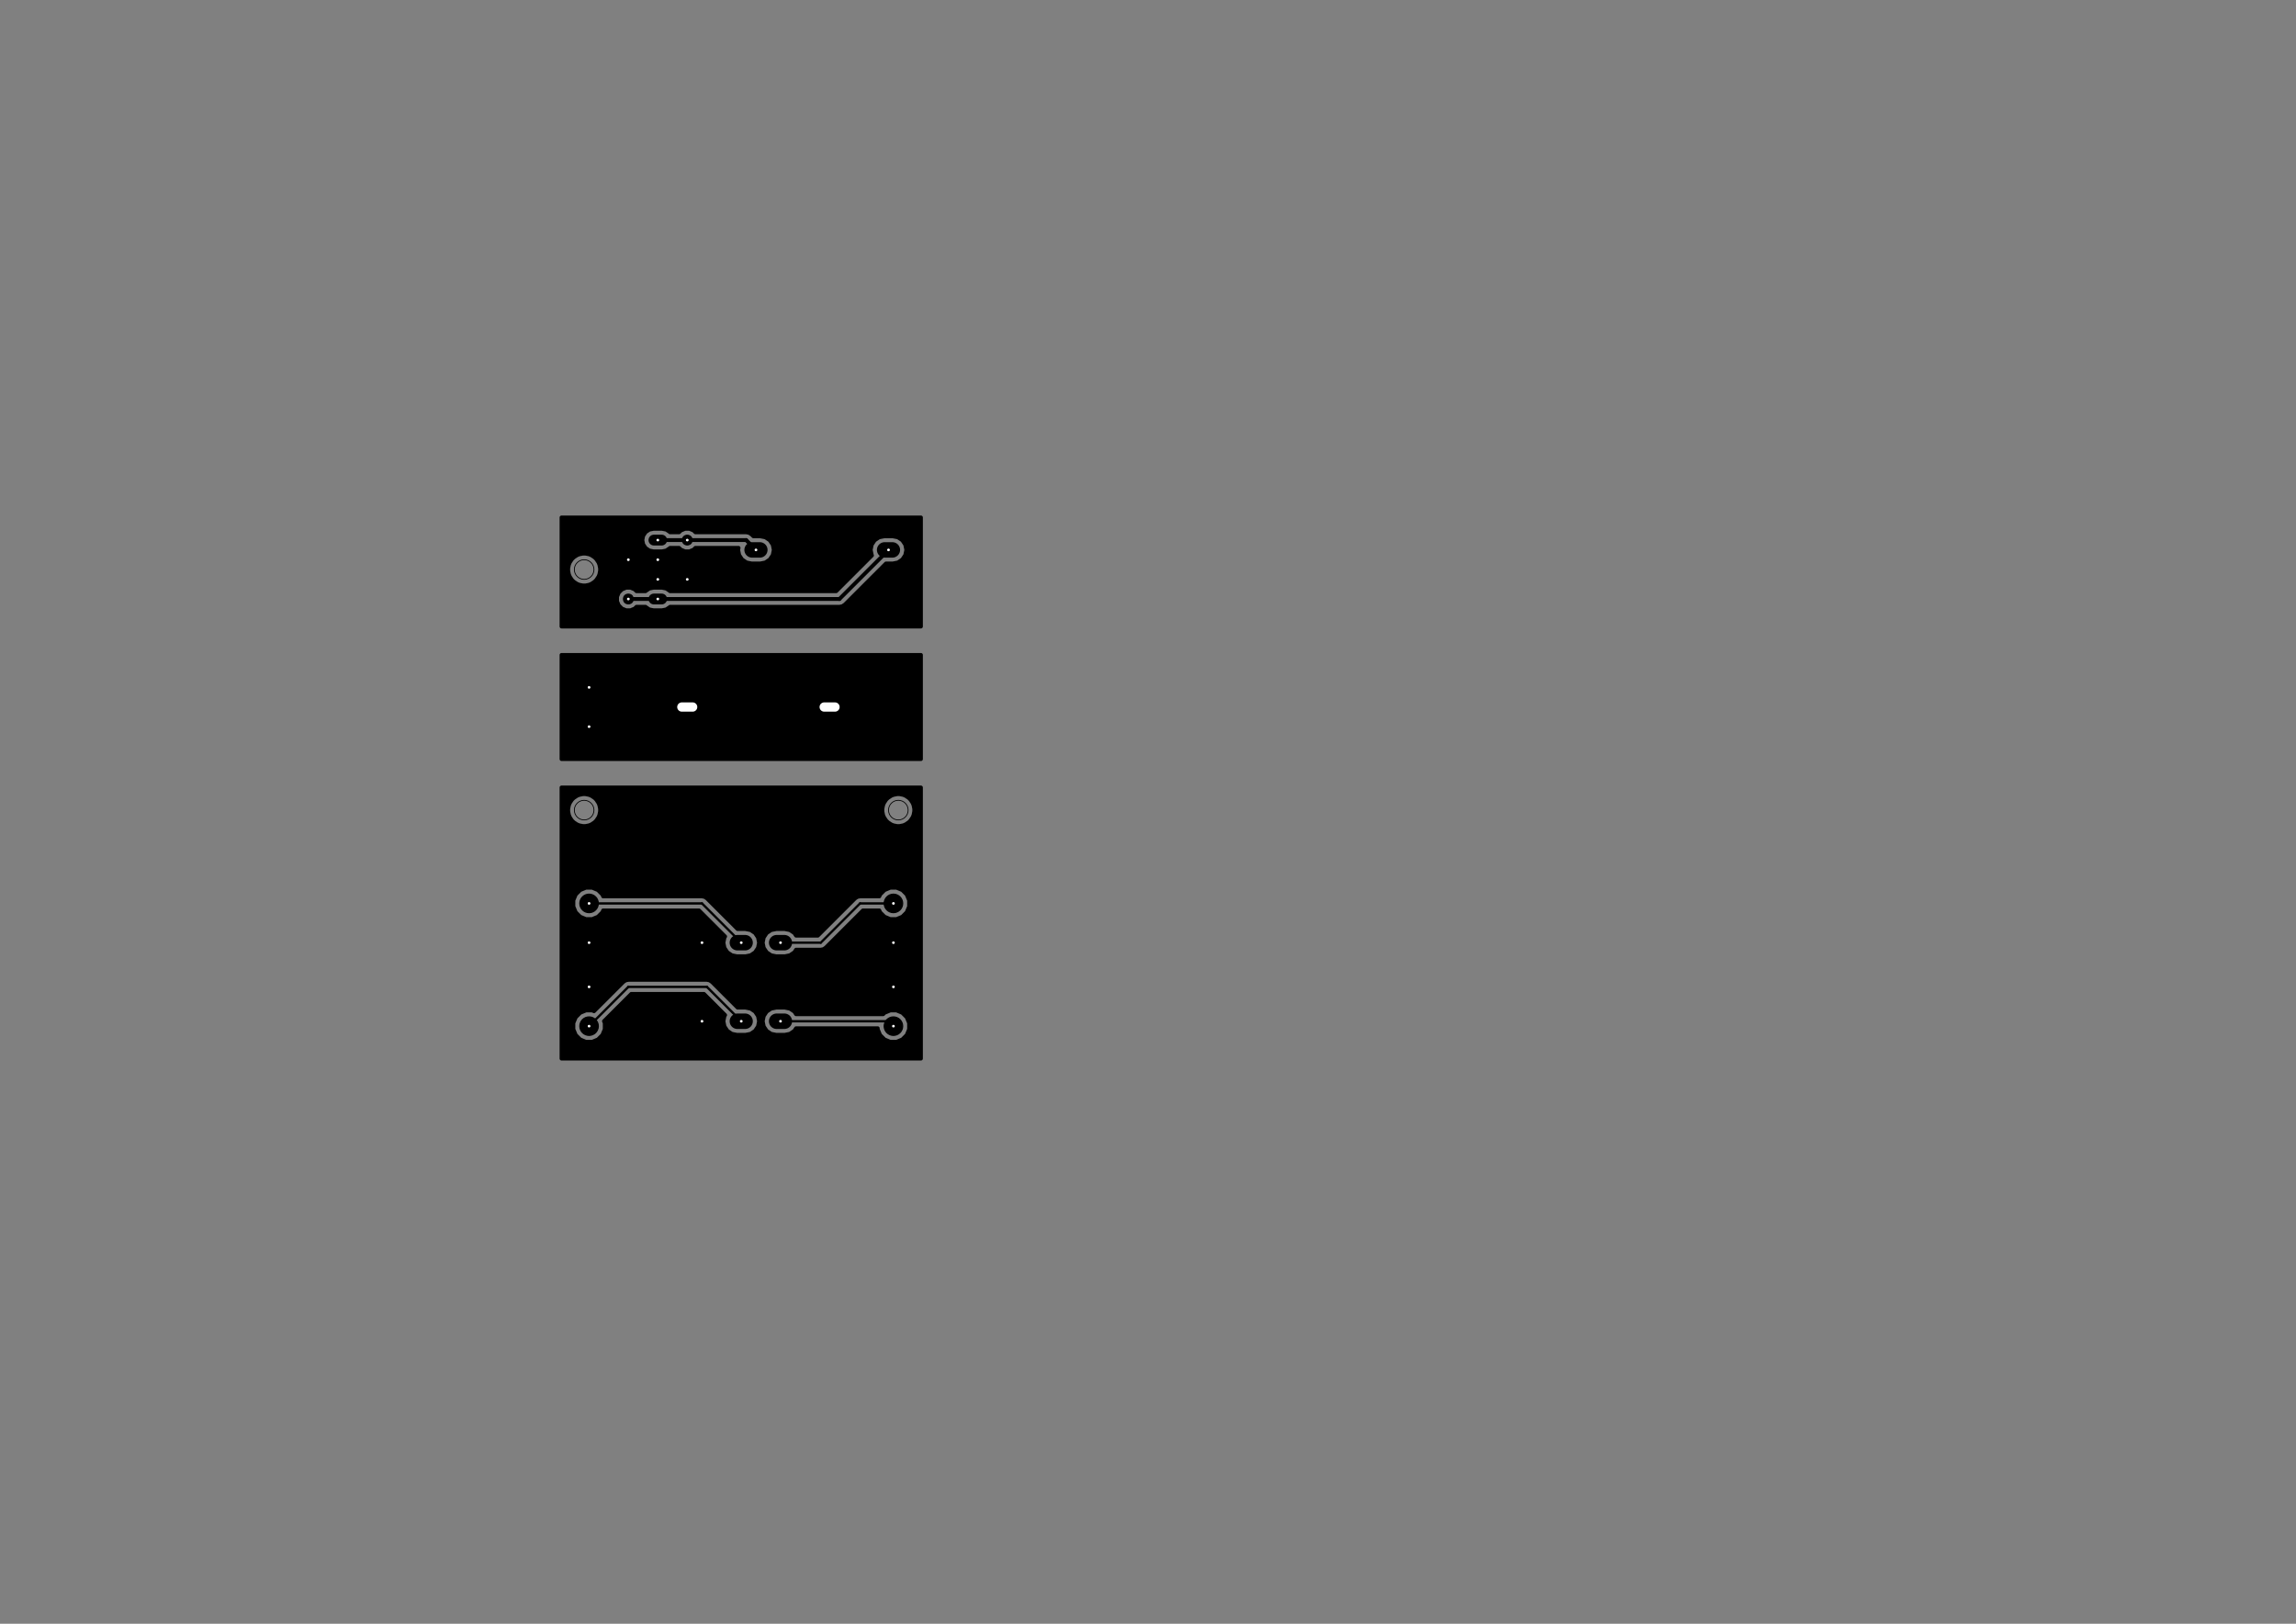 <?xml version="1.0" standalone="no"?>
 <!DOCTYPE svg PUBLIC "-//W3C//DTD SVG 1.1//EN" 
 "http://www.w3.org/Graphics/SVG/1.1/DTD/svg11.dtd"> 
<svg xmlns="http://www.w3.org/2000/svg" version="1.1" 
    width="29.7cm" height="21.001cm" viewBox="0 0 116930 82680 ">
<rect x="0" y="0" width="116930" height="82680" fill="#808080" stroke="none"/>
<title>SVG Picture created as pot_board-B_Cu.svg date 2015/11/13 10:34:01 </title>
  <desc>Picture generated by PCBNEW </desc>
<g style="fill:#000000; fill-opacity:1;stroke:#000000; stroke-opacity:1;
stroke-linecap:round; stroke-linejoin:round; "
 transform="translate(0 0) scale(1 1)">
</g>
<g style="fill:#000000; fill-opacity:0.0; 
stroke:#000000; stroke-width:39.37; stroke-opacity:1; 
stroke-linecap:round; stroke-linejoin:round;">
<circle cx="29750" cy="29000" r="500" /> 
<circle cx="45750" cy="41250" r="500" /> 
<circle cx="29750" cy="41250" r="500" /> 
</g>
<g style="fill:#000000; fill-opacity:0.0; 
stroke:#000000; stroke-width:787.402; stroke-opacity:1; 
stroke-linecap:round; stroke-linejoin:round;">
<path d="M35946 52000
L35553 52000
" />
<path d="M37946 52000
L37553 52000
" />
<path d="M39946 52000
L39553 52000
" />
<path d="M35946 48000
L35553 48000
" />
<path d="M37946 48000
L37553 48000
" />
<path d="M39946 48000
L39553 48000
" />
<path d="M45446 28000
L45053 28000
" />
<path d="M38696 28000
L38303 28000
" />
</g>
<g style="fill:#000000; fill-opacity:0.0; 
stroke:#000000; stroke-width:866.142; stroke-opacity:1; 
stroke-linecap:round; stroke-linejoin:round;">
<path d="M35275 36000
L34724 36000
" />
<path d="M42525 36000
L41974 36000
" />
</g>
<g style="fill:#000000; fill-opacity:0.0; 
stroke:#000000; stroke-width:59.055; stroke-opacity:1; 
stroke-linecap:round; stroke-linejoin:round;">
</g>
<g style="fill:#000000; fill-opacity:1.0; 
stroke:#000000; stroke-width:59.055; stroke-opacity:1; 
stroke-linecap:round; stroke-linejoin:round;">
<circle cx="45500" cy="46000" r="470.472" /> 
<circle cx="45500" cy="48000" r="470.472" /> 
<circle cx="45500" cy="52250" r="470.472" /> 
<circle cx="45500" cy="50250" r="470.472" /> 
<circle cx="30000" cy="46000" r="470.472" /> 
<circle cx="30000" cy="48000" r="470.472" /> 
<circle cx="30000" cy="52250" r="470.472" /> 
<circle cx="30000" cy="50250" r="470.472" /> 
<polyline style="fill-rule:evenodd;"
points="29529,34529
30470,34529
30470,35470
29529,35470
29529,34529
" /> 
<circle cx="30000" cy="37000" r="470.472" /> 
</g>
<g style="fill:#000000; fill-opacity:1.0; 
stroke:#000000; stroke-width:551.181; stroke-opacity:1; 
stroke-linecap:round; stroke-linejoin:round;">
<path d="M33696 27500
L33303 27500
" />
<path d="M33696 28500
L33303 28500
" />
<path d="M33696 29500
L33303 29500
" />
<path d="M33696 30500
L33303 30500
" />
</g>
<g style="fill:#000000; fill-opacity:1.0; 
stroke:#000000; stroke-width:59.055; stroke-opacity:1; 
stroke-linecap:round; stroke-linejoin:round;">
<circle cx="35000" cy="29500" r="245.472" /> 
<circle cx="35000" cy="27500" r="245.472" /> 
<circle cx="32000" cy="30500" r="245.472" /> 
<circle cx="32000" cy="28500" r="245.472" /> 
</g>
<g style="fill:#000000; fill-opacity:1.0; 
stroke:#000000; stroke-width:118.11; stroke-opacity:1; 
stroke-linecap:round; stroke-linejoin:round;">
<path d="M39750 52000
L45250 52000
" />
<path d="M45250 52000
L45500 52250
" />
<path d="M39750 48000
L41800 48000
" />
<path d="M43800 46000
L45500 46000
" />
<path d="M41800 48000
L43800 46000
" />
<path d="M37750 52000
L36000 50250
" />
<path d="M32000 50250
L30000 52250
" />
<path d="M36000 50250
L32000 50250
" />
<path d="M30000 46000
L35750 46000
" />
<path d="M35750 46000
L37750 48000
" />
</g>
<g style="fill:#000000; fill-opacity:1.0; 
stroke:#000000; stroke-width:196.85; stroke-opacity:1; 
stroke-linecap:round; stroke-linejoin:round;">
<path d="M33500 30500
L42750 30500
" />
<path d="M42750 30500
L45250 28000
" />
<path d="M32000 30500
L33500 30500
" />
<path d="M35000 27500
L38000 27500
" />
<path d="M38000 27500
L38500 28000
" />
<path d="M35000 27500
L33500 27500
" />
</g>
<g style="fill:#000000; fill-opacity:1.0; 
stroke:#000000; stroke-width:59.055; stroke-opacity:1; 
stroke-linecap:round; stroke-linejoin:round;">
<polyline style="fill-rule:evenodd;"
points="46901,38651
28598,38651
28598,33348
46901,33348
46901,38651
" /> 
</g>
<g style="fill:#000000; fill-opacity:0.0; 
stroke:#000000; stroke-width:196.85; stroke-opacity:1; 
stroke-linecap:round; stroke-linejoin:round;">
<polyline fill="none;"
points="46901,38651
28598,38651
28598,33348
46901,33348
46901,38651
" /> 
</g>
<g style="fill:#000000; fill-opacity:1.0; 
stroke:#000000; stroke-width:59.055; stroke-opacity:1; 
stroke-linecap:round; stroke-linejoin:round;">
<polyline style="fill-rule:evenodd;"
points="46901,31901
46156,31901
46156,28000
46103,27735
45953,27510
45729,27360
45464,27307
45035,27307
44770,27360
44546,27510
44396,27735
44343,28000
44396,28264
44407,28281
42585,30103
39406,30103
39406,28000
39353,27735
39203,27510
38979,27360
38714,27307
38369,27307
38280,27219
38151,27133
38000,27103
37999,27103
35414,27103
35325,27014
35114,26926
34886,26926
34675,27013
34585,27103
34123,27103
34117,27094
33931,26969
33711,26925
33288,26925
33068,26969
32882,27094
32757,27280
32714,27500
32757,27719
32882,27905
33068,28030
33288,28074
33711,28074
33931,28030
34117,27905
34123,27896
34585,27896
34674,27985
34885,28073
35113,28073
35324,27986
35414,27896
37614,27896
37593,28000
37646,28264
37796,28489
38020,28639
38285,28692
38714,28692
38979,28639
39203,28489
39353,28264
39406,28000
39406,30103
34123,30103
34117,30094
33931,29969
33711,29925
33288,29925
33068,29969
32882,30094
32876,30103
32414,30103
32325,30014
32114,29926
31886,29926
31675,30013
31514,30174
31426,30385
31426,30613
31513,30824
31674,30985
31885,31073
32113,31073
32324,30986
32414,30896
32876,30896
32882,30905
33068,31030
33288,31074
33711,31074
33931,31030
34117,30905
34123,30896
42749,30896
42750,30896
42750,30896
42901,30866
43030,30780
45119,28692
45464,28692
45729,28639
45953,28489
46103,28264
46156,28000
46156,31901
30561,31901
30561,29061
30561,29000
30561,28938
30561,28937
30561,28937
30561,28937
30523,28746
30476,28632
30475,28631
30368,28470
30367,28469
30280,28381
30118,28273
30117,28273
30003,28225
29811,28187
29687,28188
29686,28188
29496,28226
29382,28273
29381,28274
29220,28381
29219,28382
29131,28469
29023,28631
29023,28632
28975,28746
28937,28938
28938,29000
28937,29061
28975,29253
29023,29367
29023,29368
29131,29530
29219,29617
29220,29618
29381,29725
29382,29726
29496,29773
29686,29811
29687,29811
29811,29812
30003,29774
30117,29726
30118,29726
30280,29618
30367,29530
30368,29529
30475,29368
30476,29367
30523,29253
30561,29062
30561,29062
30561,29062
30561,29061
30561,31901
28598,31901
28598,26348
46901,26348
46901,31901
" /> 
</g>
<g style="fill:#000000; fill-opacity:0.0; 
stroke:#000000; stroke-width:196.85; stroke-opacity:1; 
stroke-linecap:round; stroke-linejoin:round;">
<polyline fill="none;"
points="46901,31901
46156,31901
46156,28000
46103,27735
45953,27510
45729,27360
45464,27307
45035,27307
44770,27360
44546,27510
44396,27735
44343,28000
44396,28264
44407,28281
42585,30103
39406,30103
39406,28000
39353,27735
39203,27510
38979,27360
38714,27307
38369,27307
38280,27219
38151,27133
38000,27103
37999,27103
35414,27103
35325,27014
35114,26926
34886,26926
34675,27013
34585,27103
34123,27103
34117,27094
33931,26969
33711,26925
33288,26925
33068,26969
32882,27094
32757,27280
32714,27500
32757,27719
32882,27905
33068,28030
33288,28074
33711,28074
33931,28030
34117,27905
34123,27896
34585,27896
34674,27985
34885,28073
35113,28073
35324,27986
35414,27896
37614,27896
37593,28000
37646,28264
37796,28489
38020,28639
38285,28692
38714,28692
38979,28639
39203,28489
39353,28264
39406,28000
39406,30103
34123,30103
34117,30094
33931,29969
33711,29925
33288,29925
33068,29969
32882,30094
32876,30103
32414,30103
32325,30014
32114,29926
31886,29926
31675,30013
31514,30174
31426,30385
31426,30613
31513,30824
31674,30985
31885,31073
32113,31073
32324,30986
32414,30896
32876,30896
32882,30905
33068,31030
33288,31074
33711,31074
33931,31030
34117,30905
34123,30896
42749,30896
42750,30896
42750,30896
42901,30866
43030,30780
45119,28692
45464,28692
45729,28639
45953,28489
46103,28264
46156,28000
46156,31901
30561,31901
30561,29061
30561,29000
30561,28938
30561,28937
30561,28937
30561,28937
30523,28746
30476,28632
30475,28631
30368,28470
30367,28469
30280,28381
30118,28273
30117,28273
30003,28225
29811,28187
29687,28188
29686,28188
29496,28226
29382,28273
29381,28274
29220,28381
29219,28382
29131,28469
29023,28631
29023,28632
28975,28746
28937,28938
28938,29000
28937,29061
28975,29253
29023,29367
29023,29368
29131,29530
29219,29617
29220,29618
29381,29725
29382,29726
29496,29773
29686,29811
29687,29811
29811,29812
30003,29774
30117,29726
30118,29726
30280,29618
30367,29530
30368,29529
30475,29368
30476,29367
30523,29253
30561,29062
30561,29062
30561,29062
30561,29061
30561,31901
28598,31901
28598,26348
46901,26348
46901,31901
" /> 
</g>
<g style="fill:#000000; fill-opacity:1.0; 
stroke:#000000; stroke-width:59.055; stroke-opacity:1; 
stroke-linecap:round; stroke-linejoin:round;">
<polyline style="fill-rule:evenodd;"
points="46901,53901
46561,53901
46561,41311
46561,41250
46561,41188
46561,41187
46561,41187
46561,41187
46523,40996
46476,40882
46475,40881
46368,40720
46367,40719
46280,40631
46118,40523
46117,40523
46003,40475
45811,40437
45687,40438
45686,40438
45496,40476
45382,40523
45381,40524
45220,40631
45219,40632
45131,40719
45023,40881
45023,40882
44975,40996
44937,41188
44938,41250
44937,41311
44975,41503
45023,41617
45023,41618
45131,41780
45219,41867
45220,41868
45381,41975
45382,41976
45496,42023
45686,42061
45687,42061
45811,42062
46003,42024
46117,41976
46118,41976
46280,41868
46367,41780
46368,41779
46475,41618
46476,41617
46523,41503
46561,41312
46561,41312
46561,41312
46561,41311
46561,53901
46298,53901
46298,52091
46298,45841
46177,45548
45952,45323
45659,45201
45341,45201
45048,45322
44823,45547
44783,45642
43800,45642
43663,45669
43547,45747
43547,45747
43547,45747
41651,47642
40541,47642
40453,47510
40229,47360
39964,47307
39535,47307
39270,47360
39046,47510
38896,47735
38843,48000
38896,48264
39046,48489
39270,48639
39535,48692
39964,48692
40229,48639
40453,48489
40541,48357
41800,48357
41936,48330
42052,48252
43948,46357
44783,46357
44822,46451
45047,46676
45340,46798
45658,46798
45951,46677
46176,46452
46298,46159
46298,45841
46298,52091
46177,51798
45952,51573
45659,51451
45341,51451
45048,51572
44978,51642
40541,51642
40453,51510
40229,51360
39964,51307
39535,51307
39270,51360
39046,51510
38896,51735
38843,52000
38896,52264
39046,52489
39270,52639
39535,52692
39964,52692
40229,52639
40453,52489
40541,52357
44701,52357
44701,52408
44822,52701
45047,52926
45340,53048
45658,53048
45951,52927
46176,52702
46298,52409
46298,52091
46298,53901
38656,53901
38656,52000
38656,48000
38603,47735
38453,47510
38229,47360
37964,47307
37563,47307
36002,45747
35886,45669
35750,45642
30716,45642
30677,45548
30561,45432
30561,41311
30561,41250
30561,41188
30561,41187
30561,41187
30561,41187
30523,40996
30476,40882
30475,40881
30368,40720
30367,40719
30280,40631
30118,40523
30117,40523
30003,40475
29811,40437
29687,40438
29686,40438
29496,40476
29382,40523
29381,40524
29220,40631
29219,40632
29131,40719
29023,40881
29023,40882
28975,40996
28937,41188
28938,41250
28937,41311
28975,41503
29023,41617
29023,41618
29131,41780
29219,41867
29220,41868
29381,41975
29382,41976
29496,42023
29686,42061
29687,42061
29811,42062
30003,42024
30117,41976
30118,41976
30280,41868
30367,41780
30368,41779
30475,41618
30476,41617
30523,41503
30561,41312
30561,41312
30561,41312
30561,41311
30561,45432
30452,45323
30159,45201
29841,45201
29548,45322
29323,45547
29201,45840
29201,46158
29322,46451
29547,46676
29840,46798
30158,46798
30451,46677
30676,46452
30716,46357
35601,46357
36929,47685
36896,47735
36843,48000
36896,48264
37046,48489
37270,48639
37535,48692
37964,48692
38229,48639
38453,48489
38603,48264
38656,48000
38656,52000
38603,51735
38453,51510
38229,51360
37964,51307
37563,51307
36252,49997
36136,49919
36000,49892
32000,49892
31863,49919
31747,49997
31747,49997
31747,49997
30253,51490
30159,51451
29841,51451
29548,51572
29323,51797
29201,52090
29201,52408
29322,52701
29547,52926
29840,53048
30158,53048
30451,52927
30676,52702
30798,52409
30798,52091
30759,51996
32148,50607
35851,50607
36929,51685
36896,51735
36843,52000
36896,52264
37046,52489
37270,52639
37535,52692
37964,52692
38229,52639
38453,52489
38603,52264
38656,52000
38656,53901
28598,53901
28598,40098
46901,40098
46901,53901
" /> 
</g>
<g style="fill:#000000; fill-opacity:0.0; 
stroke:#000000; stroke-width:196.85; stroke-opacity:1; 
stroke-linecap:round; stroke-linejoin:round;">
<polyline fill="none;"
points="46901,53901
46561,53901
46561,41311
46561,41250
46561,41188
46561,41187
46561,41187
46561,41187
46523,40996
46476,40882
46475,40881
46368,40720
46367,40719
46280,40631
46118,40523
46117,40523
46003,40475
45811,40437
45687,40438
45686,40438
45496,40476
45382,40523
45381,40524
45220,40631
45219,40632
45131,40719
45023,40881
45023,40882
44975,40996
44937,41188
44938,41250
44937,41311
44975,41503
45023,41617
45023,41618
45131,41780
45219,41867
45220,41868
45381,41975
45382,41976
45496,42023
45686,42061
45687,42061
45811,42062
46003,42024
46117,41976
46118,41976
46280,41868
46367,41780
46368,41779
46475,41618
46476,41617
46523,41503
46561,41312
46561,41312
46561,41312
46561,41311
46561,53901
46298,53901
46298,52091
46298,45841
46177,45548
45952,45323
45659,45201
45341,45201
45048,45322
44823,45547
44783,45642
43800,45642
43663,45669
43547,45747
43547,45747
43547,45747
41651,47642
40541,47642
40453,47510
40229,47360
39964,47307
39535,47307
39270,47360
39046,47510
38896,47735
38843,48000
38896,48264
39046,48489
39270,48639
39535,48692
39964,48692
40229,48639
40453,48489
40541,48357
41800,48357
41936,48330
42052,48252
43948,46357
44783,46357
44822,46451
45047,46676
45340,46798
45658,46798
45951,46677
46176,46452
46298,46159
46298,45841
46298,52091
46177,51798
45952,51573
45659,51451
45341,51451
45048,51572
44978,51642
40541,51642
40453,51510
40229,51360
39964,51307
39535,51307
39270,51360
39046,51510
38896,51735
38843,52000
38896,52264
39046,52489
39270,52639
39535,52692
39964,52692
40229,52639
40453,52489
40541,52357
44701,52357
44701,52408
44822,52701
45047,52926
45340,53048
45658,53048
45951,52927
46176,52702
46298,52409
46298,52091
46298,53901
38656,53901
38656,52000
38656,48000
38603,47735
38453,47510
38229,47360
37964,47307
37563,47307
36002,45747
35886,45669
35750,45642
30716,45642
30677,45548
30561,45432
30561,41311
30561,41250
30561,41188
30561,41187
30561,41187
30561,41187
30523,40996
30476,40882
30475,40881
30368,40720
30367,40719
30280,40631
30118,40523
30117,40523
30003,40475
29811,40437
29687,40438
29686,40438
29496,40476
29382,40523
29381,40524
29220,40631
29219,40632
29131,40719
29023,40881
29023,40882
28975,40996
28937,41188
28938,41250
28937,41311
28975,41503
29023,41617
29023,41618
29131,41780
29219,41867
29220,41868
29381,41975
29382,41976
29496,42023
29686,42061
29687,42061
29811,42062
30003,42024
30117,41976
30118,41976
30280,41868
30367,41780
30368,41779
30475,41618
30476,41617
30523,41503
30561,41312
30561,41312
30561,41312
30561,41311
30561,45432
30452,45323
30159,45201
29841,45201
29548,45322
29323,45547
29201,45840
29201,46158
29322,46451
29547,46676
29840,46798
30158,46798
30451,46677
30676,46452
30716,46357
35601,46357
36929,47685
36896,47735
36843,48000
36896,48264
37046,48489
37270,48639
37535,48692
37964,48692
38229,48639
38453,48489
38603,48264
38656,48000
38656,52000
38603,51735
38453,51510
38229,51360
37964,51307
37563,51307
36252,49997
36136,49919
36000,49892
32000,49892
31863,49919
31747,49997
31747,49997
31747,49997
30253,51490
30159,51451
29841,51451
29548,51572
29323,51797
29201,52090
29201,52408
29322,52701
29547,52926
29840,53048
30158,53048
30451,52927
30676,52702
30798,52409
30798,52091
30759,51996
32148,50607
35851,50607
36929,51685
36896,51735
36843,52000
36896,52264
37046,52489
37270,52639
37535,52692
37964,52692
38229,52639
38453,52489
38603,52264
38656,52000
38656,53901
28598,53901
28598,40098
46901,40098
46901,53901
" /> 
</g>
<g style="fill:#FFFFFF; fill-opacity:0.0; 
stroke:#FFFFFF; stroke-width:59.055; stroke-opacity:1; 
stroke-linecap:round; stroke-linejoin:round;">
</g>
<g style="fill:#FFFFFF; fill-opacity:1.0; 
stroke:#FFFFFF; stroke-width:59.055; stroke-opacity:1; 
stroke-linecap:round; stroke-linejoin:round;">
<circle cx="35750" cy="52000" r="39.37" /> 
<circle cx="37750" cy="52000" r="39.37" /> 
<circle cx="39750" cy="52000" r="39.37" /> 
<circle cx="35750" cy="48000" r="39.37" /> 
<circle cx="37750" cy="48000" r="39.37" /> 
<circle cx="39750" cy="48000" r="39.37" /> 
<circle cx="45250" cy="28000" r="39.37" /> 
<circle cx="38500" cy="28000" r="39.37" /> 
</g>
<g style="fill:#FFFFFF; fill-opacity:1.0; 
stroke:#FFFFFF; stroke-width:472.441; stroke-opacity:1; 
stroke-linecap:round; stroke-linejoin:round;">
<path d="M35275 36000
L34724 36000
" />
<path d="M42525 36000
L41974 36000
" />
</g>
<g style="fill:#FFFFFF; fill-opacity:1.0; 
stroke:#FFFFFF; stroke-width:59.055; stroke-opacity:1; 
stroke-linecap:round; stroke-linejoin:round;">
<circle cx="45500" cy="46000" r="39.37" /> 
<circle cx="45500" cy="48000" r="39.37" /> 
<circle cx="45500" cy="52250" r="39.37" /> 
<circle cx="45500" cy="50250" r="39.37" /> 
<circle cx="30000" cy="46000" r="39.37" /> 
<circle cx="30000" cy="48000" r="39.37" /> 
<circle cx="30000" cy="52250" r="39.37" /> 
<circle cx="30000" cy="50250" r="39.37" /> 
<circle cx="30000" cy="35000" r="39.37" /> 
<circle cx="30000" cy="37000" r="39.37" /> 
<circle cx="33500" cy="27500" r="39.37" /> 
<circle cx="33500" cy="28500" r="39.37" /> 
<circle cx="33500" cy="29500" r="39.37" /> 
<circle cx="33500" cy="30500" r="39.37" /> 
<circle cx="35000" cy="29500" r="39.37" /> 
<circle cx="35000" cy="27500" r="39.37" /> 
<circle cx="32000" cy="30500" r="39.37" /> 
<circle cx="32000" cy="28500" r="39.37" /> 
</g> 
</svg>
